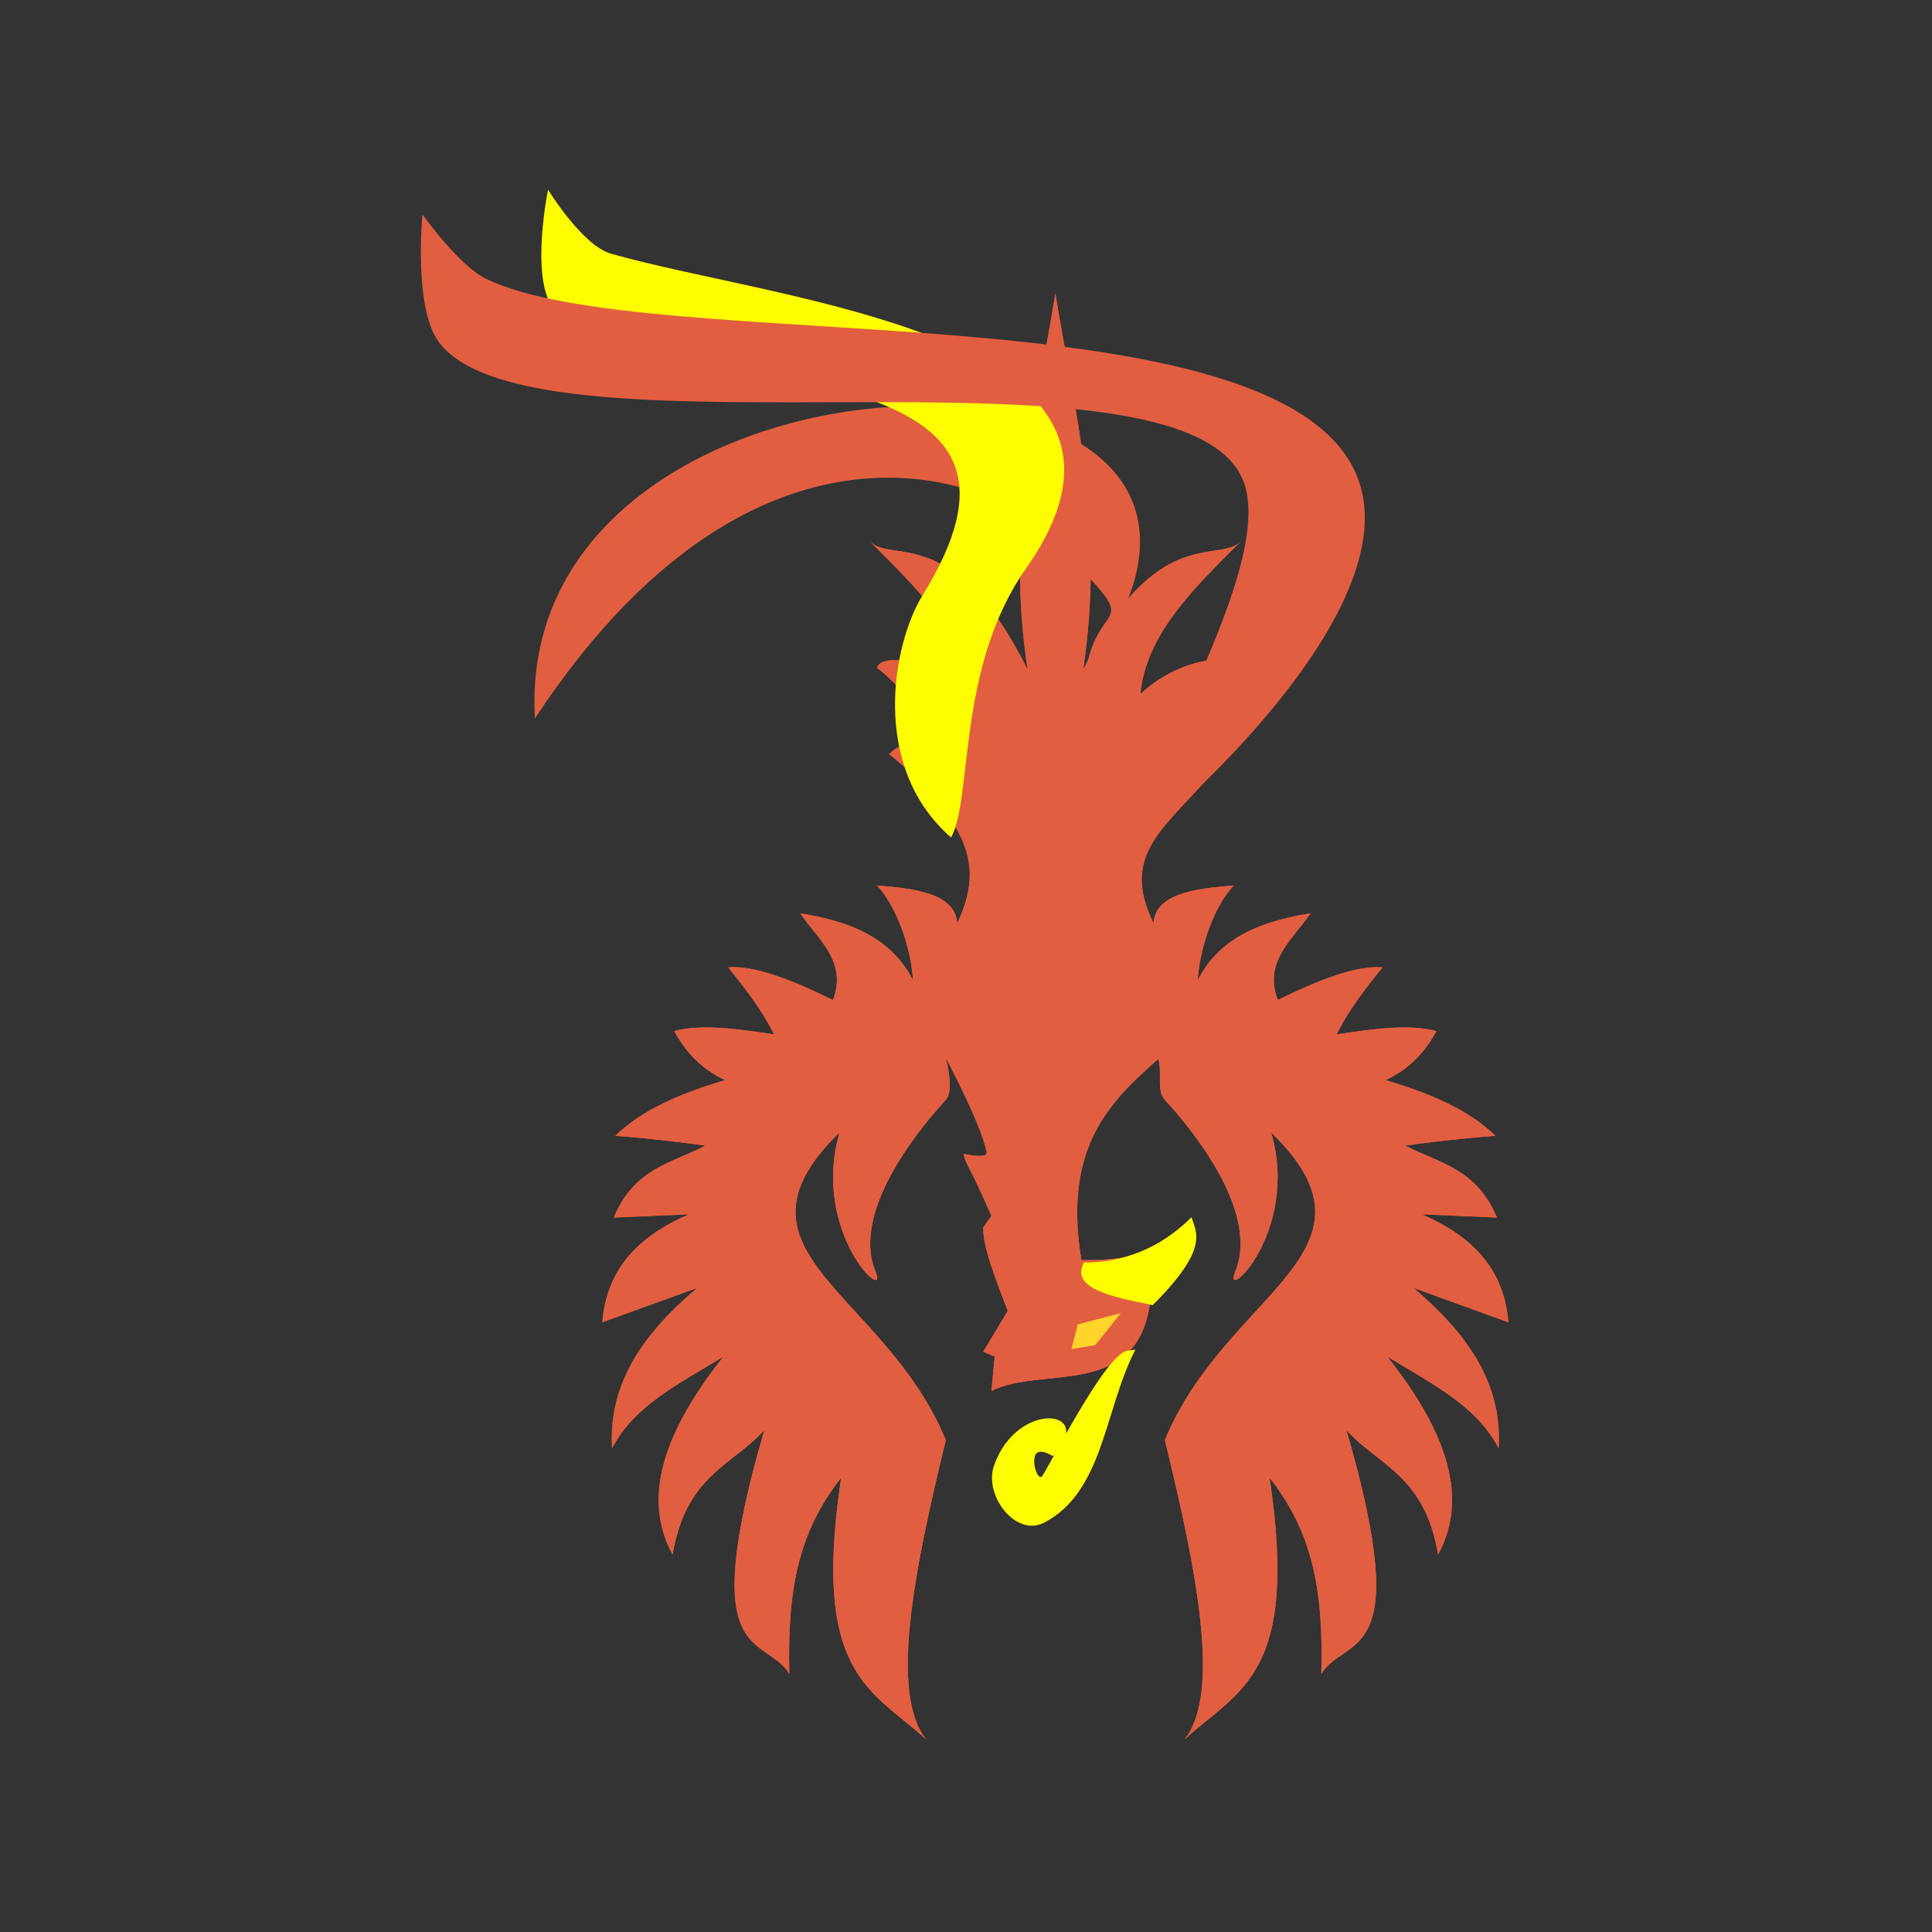 <?xml version="1.0" encoding="UTF-8" standalone="no"?>
<svg
   id="svg3"
   width="100mm"
   height="100mm"
   version="1.1"
   xml:space="preserve"
   sodipodi:docname="wk.svg"
   xmlns:inkscape="http://www.inkscape.org/namespaces/inkscape"
   xmlns:sodipodi="http://sodipodi.sourceforge.net/DTD/sodipodi-0.dtd"
   xmlns="http://www.w3.org/2000/svg"
   xmlns:svg="http://www.w3.org/2000/svg"><rect width="100%" height="100%" fill="#333333" stroke="none"/><defs
     id="defs1" /><sodipodi:namedview
     id="namedview1"
     pagecolor="#ffffff"
     bordercolor="#000000"
     borderopacity="0.25"
     inkscape:showpageshadow="2"
     inkscape:pageopacity="0.0"
     inkscape:pagecheckerboard="0"
     inkscape:deskcolor="#d1d1d1"
     inkscape:document-units="mm" /><g
     id="g43"
     transform="matrix(-6.782 0 0 -6.782 347.88 383.04)"><g
       id="g4-1"
       transform="matrix(-.755 0 0 -.755 156.08 151.1)"
       stroke-width=".8"><path
         id="path2-03"
         d="m 176.478,169.344 c 0.061,0.286 -0.875,0.062 -0.875,0.062 0.105,0.481 0.197,0.373 1.062,2.375 l -0.312,0.438 c -0.016,0.734 0.467,1.967 0.938,3.188 l -0.938,1.562 0.438,0.188 -0.125,1.312 c 1.929,-0.978 5.551,0.334 6.062,-3.375 1.084,-0.914 1.52,-1.982 1.438,-3.062 -0.688,1.146 -2.214,1.453 -4.062,1.438 -0.724,-4.37 1.141,-6.088 2.938,-7.688 0.163,0.563 -0.082,1.201 0.25,1.562 0.756,0.824 3.678,4.167 2.688,6.562 -0.534,1.292 2.483,-1.472 1.375,-5.312 4.702,4.569 -1.716,6.071 -4.062,11.75 1.23,5.037 2.15,9.687 0.75,11.438 2.095,-1.911 4.388,-2.446 3.25,-10 1.609,2.05 2.067,4.222 1.978,7.496 0.95,-1.529 3.592,-0.245 0.96,-9.309 1.261,1.375 2.988,1.726 3.5,4.75 1.009,-1.844 0.713,-4.221 -1.938,-7.562 1.629,0.997 3.416,1.867 4.25,3.5 0.16,-2.52 -1.254,-4.434 -3.25,-6.125 l 3.625,1.312 c -0.173,-2.12 -1.478,-3.334 -3.312,-4.125 l 2.875,0.125 c -0.796,-1.905 -2.24,-2.082 -3.5,-2.75 0.914,-0.125 1.869,-0.25 3.438,-0.375 -1.014,-0.995 -2.51,-1.628 -4.188,-2.125 0.715,-0.348 1.388,-0.864 1.938,-1.875 -1.054,-0.283 -2.432,-0.081 -3.812,0.125 0.473,-0.965 1.115,-1.76 1.75,-2.562 -1.039,-0.074 -2.465,0.496 -4,1.25 -0.561,-1.471 0.567,-2.308 1.25,-3.312 -1.693,0.273 -3.434,0.823 -4.312,2.562 0.093,-1.306 0.626,-2.812 1.375,-3.625 -1.56,0.12 -2.979,0.333 -3.062,1.438 -1.362,-2.803 0.677,-3.74 2.548,-6.101 -0.75,-0.756 -1.173,-0.422 -1.923,-0.524 0.741,-1.327 1.53,-2.462 2.438,-3.125 -0.142,-0.587 -2.143,-0.343 -3.562,1 0.201,-2.314 2.152,-4.148 3.812,-5.812 -0.861,0.812 -3.229,-0.704 -6,4.875 0.842,-5.629 -0.333,-9.846 -1.062,-14.375 -0.73,4.529 -1.905,8.746 -1.062,14.375 -2.771,-5.579 -5.139,-4.064 -6,-4.875 1.661,1.665 3.612,3.499 3.812,5.812 -1.42,-1.343 -3.421,-1.587 -3.562,-1 0.907,0.663 1.696,1.798 2.438,3.125 -0.75,0.102 -0.727,-0.292 -1.477,0.465 1.619,1.907 3.463,3.357 2.102,6.16 -0.083,-1.104 -1.503,-1.318 -3.062,-1.438 0.749,0.813 1.282,2.32 1.375,3.625 -0.879,-1.74 -2.619,-2.29 -4.312,-2.562 0.683,1.004 1.811,1.842 1.25,3.312 -1.535,-0.754 -2.961,-1.324 -4,-1.25 0.635,0.803 1.277,1.598 1.75,2.562 -1.38,-0.205 -2.758,-0.408 -3.812,-0.125 0.549,1.011 1.222,1.527 1.938,1.875 -1.677,0.497 -3.174,1.13 -4.188,2.125 1.568,0.125 2.524,0.25 3.438,0.375 -1.26,0.668 -2.704,0.844 -3.5,2.75 l 2.875,-0.125 c -1.834,0.791 -3.14,2.005 -3.312,4.125 l 3.625,-1.312 c -1.996,1.691 -3.41,3.605 -3.25,6.125 0.834,-1.633 2.621,-2.503 4.25,-3.5 -2.651,3.341 -2.946,5.718 -1.938,7.562 0.512,-3.024 2.239,-3.375 3.5,-4.75 -2.632,9.063 0.01,7.78 0.96,9.309 -0.089,-3.274 0.369,-5.446 1.978,-7.496 -1.138,7.554 1.155,8.089 3.25,10 -1.4,-1.75 -0.48,-6.401 0.75,-11.438 -2.347,-5.679 -8.764,-7.181 -4.062,-11.75 -1.108,3.84 1.909,6.605 1.375,5.312 -0.99,-2.395 1.932,-5.739 2.688,-6.562 0.332,-0.361 0,-1.594 0,-1.594 0,0 1.323,2.461 1.562,3.594 z"
         fill="#e25e41" /><path
         id="path3-0"
         d="m 176.478,169.344 c 0.061,0.286 -0.875,0.062 -0.875,0.062 0.105,0.481 0.197,0.373 1.062,2.375 l -0.312,0.438 c -0.016,0.734 0.467,1.967 0.938,3.188 l -0.938,1.562 0.438,0.188 -0.125,1.312 c 1.929,-0.978 5.551,0.334 6.062,-3.375 1.084,-0.914 1.52,-1.982 1.438,-3.062 -0.688,1.146 -2.214,1.453 -4.062,1.438 -0.724,-4.37 1.141,-6.088 2.938,-7.688 0.163,0.563 -0.082,1.201 0.25,1.562 0.756,0.824 3.678,4.167 2.688,6.562 -0.534,1.292 2.483,-1.472 1.375,-5.312 4.702,4.569 -1.716,6.071 -4.062,11.75 1.23,5.037 2.15,9.687 0.75,11.438 2.095,-1.911 4.388,-2.446 3.25,-10 1.609,2.05 2.067,4.222 1.978,7.496 0.95,-1.529 3.592,-0.245 0.96,-9.309 1.261,1.375 2.988,1.726 3.5,4.75 1.009,-1.844 0.713,-4.221 -1.938,-7.562 1.629,0.997 3.416,1.867 4.25,3.5 0.16,-2.52 -1.254,-4.434 -3.25,-6.125 l 3.625,1.312 c -0.173,-2.12 -1.478,-3.334 -3.312,-4.125 l 2.875,0.125 c -0.796,-1.905 -2.24,-2.082 -3.5,-2.75 0.914,-0.125 1.869,-0.25 3.438,-0.375 -1.014,-0.995 -2.51,-1.628 -4.188,-2.125 0.715,-0.348 1.388,-0.864 1.938,-1.875 -1.054,-0.283 -2.432,-0.081 -3.812,0.125 0.473,-0.965 1.115,-1.76 1.75,-2.562 -1.039,-0.074 -2.465,0.496 -4,1.25 -0.561,-1.471 0.567,-2.308 1.25,-3.312 -1.693,0.273 -3.434,0.823 -4.312,2.562 0.093,-1.306 0.626,-2.812 1.375,-3.625 -1.56,0.12 -2.979,0.333 -3.062,1.438 -1.362,-2.803 0.514,-3.71 2.548,-6.101 -0.75,-0.756 -1.173,-0.422 -1.923,-0.524 0.741,-1.327 1.53,-2.462 2.438,-3.125 -0.142,-0.587 -2.143,-0.343 -3.562,1 0.201,-2.314 2.152,-4.148 3.812,-5.812 -0.861,0.812 -3.229,-0.704 -6,4.875 0.842,-5.629 -0.333,-9.846 -1.062,-14.375 -0.73,4.529 -1.905,8.746 -1.062,14.375 -2.771,-5.579 -5.139,-4.064 -6,-4.875 1.661,1.665 3.612,3.499 3.812,5.812 -1.42,-1.343 -3.421,-1.587 -3.562,-1 0.907,0.663 1.696,1.798 2.438,3.125 -0.75,0.102 -1.232,-0.589 -1.982,0.167 2.274,1.877 3.969,3.655 2.607,6.458 -0.083,-1.104 -1.503,-1.318 -3.062,-1.438 0.749,0.813 1.282,2.32 1.375,3.625 -0.879,-1.74 -2.619,-2.29 -4.312,-2.562 0.683,1.004 1.811,1.842 1.25,3.312 -1.535,-0.754 -2.961,-1.324 -4,-1.25 0.635,0.803 1.277,1.598 1.75,2.562 -1.38,-0.205 -2.758,-0.408 -3.812,-0.125 0.549,1.011 1.222,1.527 1.938,1.875 -1.677,0.497 -3.174,1.13 -4.188,2.125 1.568,0.125 2.524,0.25 3.438,0.375 -1.26,0.668 -2.704,0.844 -3.5,2.75 l 2.875,-0.125 c -1.834,0.791 -3.14,2.005 -3.312,4.125 l 3.625,-1.312 c -1.996,1.691 -3.41,3.605 -3.25,6.125 0.834,-1.633 2.621,-2.503 4.25,-3.5 -2.651,3.341 -2.946,5.718 -1.938,7.562 0.512,-3.024 2.239,-3.375 3.5,-4.75 -2.632,9.063 0.01,7.78 0.96,9.309 -0.089,-3.274 0.369,-5.446 1.978,-7.496 -1.138,7.554 1.155,8.089 3.25,10 -1.4,-1.75 -0.48,-6.401 0.75,-11.438 -2.347,-5.679 -8.764,-7.181 -4.062,-11.75 -1.108,3.84 1.909,6.605 1.375,5.312 -0.99,-2.395 1.932,-5.739 2.688,-6.562 0.332,-0.361 0,-1.594 0,-1.594 0,0 1.323,2.461 1.562,3.594 z"
         fill="#e25e41" /><path
         id="path4-4"
         d="m 180.638,176.714 0.967,-1.216 -1.641,0.425 -0.24,0.945 z"
         fill="#ffd42a" /></g><path
       id="path5-4"
       d="m 19.98,37.105 c -7.89,10.437 16.562,10.424 15.886,-1.352 -6.978,10.585 -14.703,6.485 -15.713,4.36 -1.73,-1.807 -0.523,-0.926 -0.173,-3.008 z"
       fill="#e25e41" /><path
       id="path6-4"
       d="m 23.862,32.323 c -0.63,1.11 -0.156,4.909 -2.16,7.754 -4.755,6.748 7.101,7.685 11.972,9.086 0.828,0.238 1.811,1.843 1.811,1.843 0,0 0.671,-3.219 -0.477,-3.686 -5.727,-2.333 -14.451,-1.345 -10.321,-8.021 0.851,-1.376 1.53,-4.924 -0.825,-6.976 z"
       fill="#fffe01" /><path
       id="path7-4"
       d="m 18.601,32.101 c -1.224,0.905 -7.834,6.737 -6.497,10.518 2.015,5.7 20.513,3.5 25.194,5.831 0.771,0.384 1.811,1.843 1.811,1.843 0,0 0.266,-2.695 -0.477,-3.686 -2.802,-3.739 -22.08,0.538 -23.274,-4.227 -0.65,-2.594 3.108,-8.352 3.242,-10.279 z"
       fill="#e25e41" /><g
       id="g9-7"
       fill="#fffe01"><path
         id="path8-6"
         d="m 18.544,17.547 c 0.897,-1.728 0.915,-4.11 2.643,-4.994 0.807,-0.413 1.739,0.786 1.433,1.657 -0.668,1.9 -2.988,1.628 -1.697,0.265 0,0 0.459,0.302 0.526,-0.021 0.058,-0.28 -0.094,-0.638 -0.202,-0.57 -0.1,0.063 -1.805,3.502 -2.457,3.631 z" /><path
         id="path9-3"
         d="m 18.044,18.833 c -1.657,1.654 -1.245,2.098 -1.118,2.536 0.917,-0.923 2.016,-1.31 3.101,-1.308 0.406,-0.737 -0.773,-0.987 -1.983,-1.228 z" /></g></g></svg>
